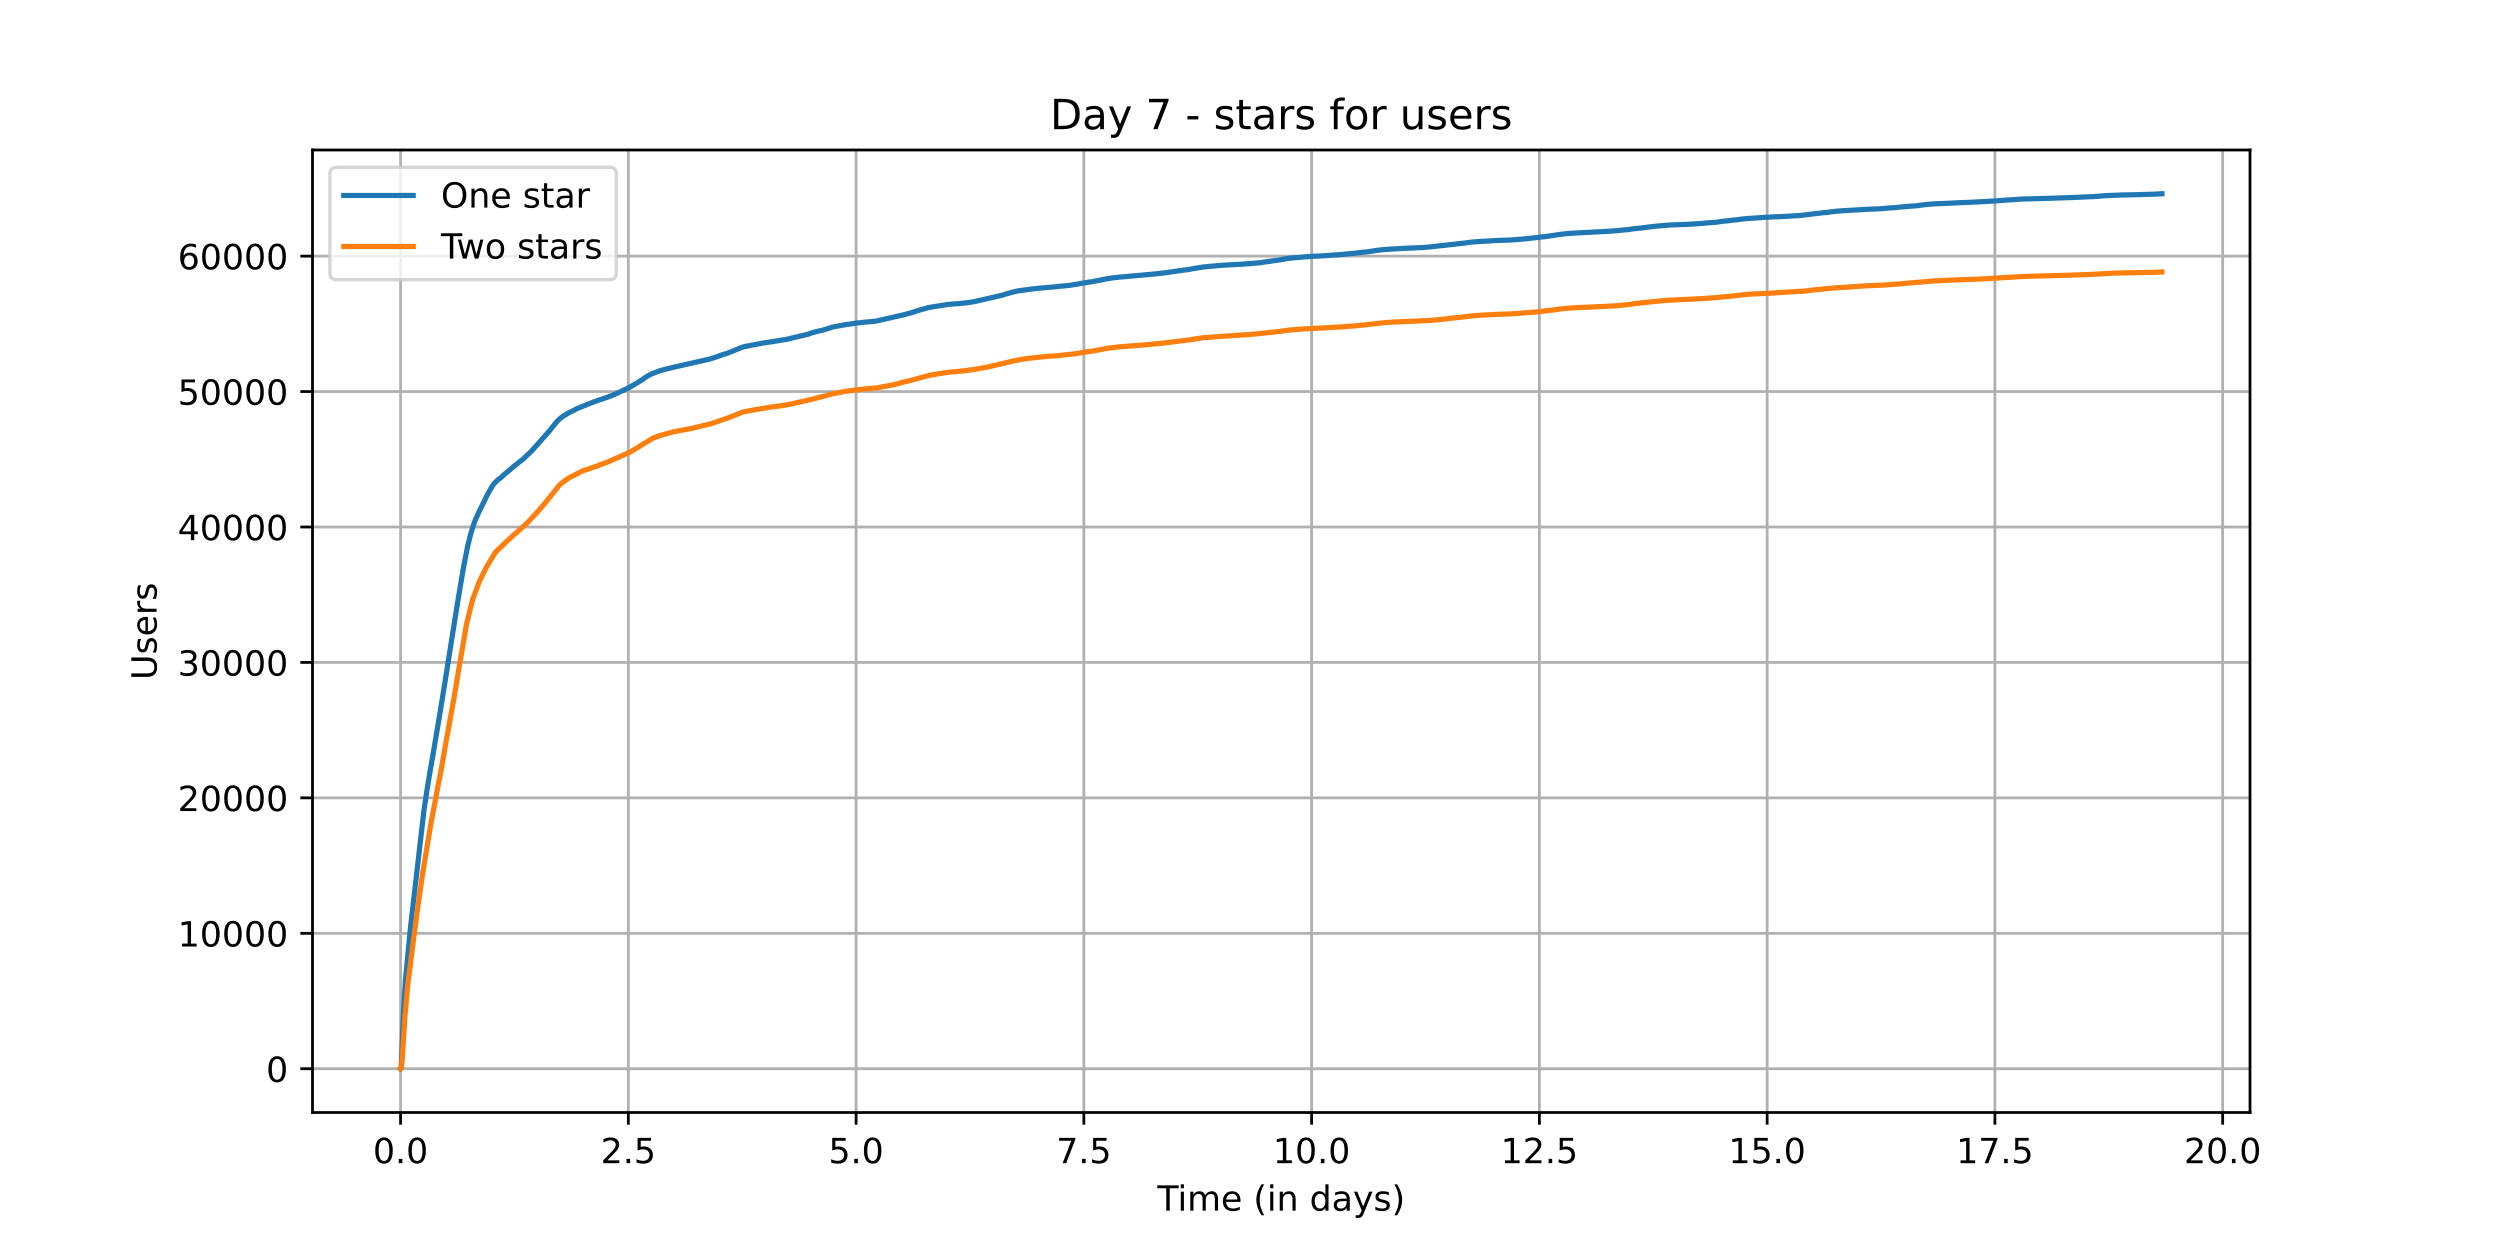 <?xml version="1.0" encoding="utf-8" standalone="no"?>
<!DOCTYPE svg PUBLIC "-//W3C//DTD SVG 1.1//EN"
  "http://www.w3.org/Graphics/SVG/1.1/DTD/svg11.dtd">
<!-- Created with matplotlib (https://matplotlib.org/) -->
<svg height="360pt" version="1.1" viewBox="0 0 720 360" width="720pt" xmlns="http://www.w3.org/2000/svg" xmlns:xlink="http://www.w3.org/1999/xlink">
 <defs>
  <style type="text/css">*{stroke-linecap:butt;stroke-linejoin:round;}</style>
 </defs>
 <g id="figure_1">
  <g id="patch_1">
   <path d="M 0 360 
L 720 360 
L 720 0 
L 0 0 
z
" style="fill:#ffffff;"/>
  </g>
  <g id="axes_1">
   <g id="patch_2">
    <path d="M 90 320.4 
L 648 320.4 
L 648 43.2 
L 90 43.2 
z
" style="fill:#ffffff;"/>
   </g>
   <g id="matplotlib.axis_1">
    <g id="xtick_1">
     <g id="line2d_1">
      <path clip-path="url(#pfaff218afc)" d="M 115.364 320.4 
L 115.364 43.2 
" style="fill:none;stroke:#b0b0b0;stroke-linecap:square;stroke-width:0.8;"/>
     </g>
     <g id="line2d_2">
      <defs>
       <path d="M 0 0 
L 0 3.5 
" id="m005f8972be" style="stroke:#000000;stroke-width:0.8;"/>
      </defs>
      <g>
       <use style="stroke:#000000;stroke-width:0.8;" x="115.364" xlink:href="#m005f8972be" y="320.4"/>
      </g>
     </g>
     <g id="text_1">
      <!-- 0.0 -->
      <g transform="translate(107.412 334.998)scale(0.1 -0.1)">
       <defs>
        <path d="M 31.781 66.406 
Q 24.172 66.406 20.328 58.906 
Q 16.5 51.422 16.5 36.375 
Q 16.5 21.391 20.328 13.891 
Q 24.172 6.391 31.781 6.391 
Q 39.453 6.391 43.281 13.891 
Q 47.125 21.391 47.125 36.375 
Q 47.125 51.422 43.281 58.906 
Q 39.453 66.406 31.781 66.406 
z
M 31.781 74.219 
Q 44.047 74.219 50.516 64.516 
Q 56.984 54.828 56.984 36.375 
Q 56.984 17.969 50.516 8.266 
Q 44.047 -1.422 31.781 -1.422 
Q 19.531 -1.422 13.062 8.266 
Q 6.594 17.969 6.594 36.375 
Q 6.594 54.828 13.062 64.516 
Q 19.531 74.219 31.781 74.219 
z
" id="DejaVuSans-48"/>
        <path d="M 10.688 12.406 
L 21 12.406 
L 21 0 
L 10.688 0 
z
" id="DejaVuSans-46"/>
       </defs>
       <use xlink:href="#DejaVuSans-48"/>
       <use x="63.623" xlink:href="#DejaVuSans-46"/>
       <use x="95.41" xlink:href="#DejaVuSans-48"/>
      </g>
     </g>
    </g>
    <g id="xtick_2">
     <g id="line2d_3">
      <path clip-path="url(#pfaff218afc)" d="M 180.959 320.4 
L 180.959 43.2 
" style="fill:none;stroke:#b0b0b0;stroke-linecap:square;stroke-width:0.8;"/>
     </g>
     <g id="line2d_4">
      <g>
       <use style="stroke:#000000;stroke-width:0.8;" x="180.959" xlink:href="#m005f8972be" y="320.4"/>
      </g>
     </g>
     <g id="text_2">
      <!-- 2.5 -->
      <g transform="translate(173.008 334.998)scale(0.1 -0.1)">
       <defs>
        <path d="M 19.188 8.297 
L 53.609 8.297 
L 53.609 0 
L 7.328 0 
L 7.328 8.297 
Q 12.938 14.109 22.625 23.891 
Q 32.328 33.688 34.812 36.531 
Q 39.547 41.844 41.422 45.531 
Q 43.312 49.219 43.312 52.781 
Q 43.312 58.594 39.234 62.25 
Q 35.156 65.922 28.609 65.922 
Q 23.969 65.922 18.812 64.312 
Q 13.672 62.703 7.812 59.422 
L 7.812 69.391 
Q 13.766 71.781 18.938 73 
Q 24.125 74.219 28.422 74.219 
Q 39.75 74.219 46.484 68.547 
Q 53.219 62.891 53.219 53.422 
Q 53.219 48.922 51.531 44.891 
Q 49.859 40.875 45.406 35.406 
Q 44.188 33.984 37.641 27.219 
Q 31.109 20.453 19.188 8.297 
z
" id="DejaVuSans-50"/>
        <path d="M 10.797 72.906 
L 49.516 72.906 
L 49.516 64.594 
L 19.828 64.594 
L 19.828 46.734 
Q 21.969 47.469 24.109 47.828 
Q 26.266 48.188 28.422 48.188 
Q 40.625 48.188 47.75 41.5 
Q 54.891 34.812 54.891 23.391 
Q 54.891 11.625 47.562 5.094 
Q 40.234 -1.422 26.906 -1.422 
Q 22.312 -1.422 17.547 -0.641 
Q 12.797 0.141 7.719 1.703 
L 7.719 11.625 
Q 12.109 9.234 16.797 8.062 
Q 21.484 6.891 26.703 6.891 
Q 35.156 6.891 40.078 11.328 
Q 45.016 15.766 45.016 23.391 
Q 45.016 31 40.078 35.438 
Q 35.156 39.891 26.703 39.891 
Q 22.75 39.891 18.812 39.016 
Q 14.891 38.141 10.797 36.281 
z
" id="DejaVuSans-53"/>
       </defs>
       <use xlink:href="#DejaVuSans-50"/>
       <use x="63.623" xlink:href="#DejaVuSans-46"/>
       <use x="95.41" xlink:href="#DejaVuSans-53"/>
      </g>
     </g>
    </g>
    <g id="xtick_3">
     <g id="line2d_5">
      <path clip-path="url(#pfaff218afc)" d="M 246.555 320.4 
L 246.555 43.2 
" style="fill:none;stroke:#b0b0b0;stroke-linecap:square;stroke-width:0.8;"/>
     </g>
     <g id="line2d_6">
      <g>
       <use style="stroke:#000000;stroke-width:0.8;" x="246.555" xlink:href="#m005f8972be" y="320.4"/>
      </g>
     </g>
     <g id="text_3">
      <!-- 5.0 -->
      <g transform="translate(238.604 334.998)scale(0.1 -0.1)">
       <use xlink:href="#DejaVuSans-53"/>
       <use x="63.623" xlink:href="#DejaVuSans-46"/>
       <use x="95.41" xlink:href="#DejaVuSans-48"/>
      </g>
     </g>
    </g>
    <g id="xtick_4">
     <g id="line2d_7">
      <path clip-path="url(#pfaff218afc)" d="M 312.151 320.4 
L 312.151 43.2 
" style="fill:none;stroke:#b0b0b0;stroke-linecap:square;stroke-width:0.8;"/>
     </g>
     <g id="line2d_8">
      <g>
       <use style="stroke:#000000;stroke-width:0.8;" x="312.151" xlink:href="#m005f8972be" y="320.4"/>
      </g>
     </g>
     <g id="text_4">
      <!-- 7.5 -->
      <g transform="translate(304.2 334.998)scale(0.1 -0.1)">
       <defs>
        <path d="M 8.203 72.906 
L 55.078 72.906 
L 55.078 68.703 
L 28.609 0 
L 18.312 0 
L 43.219 64.594 
L 8.203 64.594 
z
" id="DejaVuSans-55"/>
       </defs>
       <use xlink:href="#DejaVuSans-55"/>
       <use x="63.623" xlink:href="#DejaVuSans-46"/>
       <use x="95.41" xlink:href="#DejaVuSans-53"/>
      </g>
     </g>
    </g>
    <g id="xtick_5">
     <g id="line2d_9">
      <path clip-path="url(#pfaff218afc)" d="M 377.747 320.4 
L 377.747 43.2 
" style="fill:none;stroke:#b0b0b0;stroke-linecap:square;stroke-width:0.8;"/>
     </g>
     <g id="line2d_10">
      <g>
       <use style="stroke:#000000;stroke-width:0.8;" x="377.747" xlink:href="#m005f8972be" y="320.4"/>
      </g>
     </g>
     <g id="text_5">
      <!-- 10.0 -->
      <g transform="translate(366.614 334.998)scale(0.1 -0.1)">
       <defs>
        <path d="M 12.406 8.297 
L 28.516 8.297 
L 28.516 63.922 
L 10.984 60.406 
L 10.984 69.391 
L 28.422 72.906 
L 38.281 72.906 
L 38.281 8.297 
L 54.391 8.297 
L 54.391 0 
L 12.406 0 
z
" id="DejaVuSans-49"/>
       </defs>
       <use xlink:href="#DejaVuSans-49"/>
       <use x="63.623" xlink:href="#DejaVuSans-48"/>
       <use x="127.246" xlink:href="#DejaVuSans-46"/>
       <use x="159.033" xlink:href="#DejaVuSans-48"/>
      </g>
     </g>
    </g>
    <g id="xtick_6">
     <g id="line2d_11">
      <path clip-path="url(#pfaff218afc)" d="M 443.343 320.4 
L 443.343 43.2 
" style="fill:none;stroke:#b0b0b0;stroke-linecap:square;stroke-width:0.8;"/>
     </g>
     <g id="line2d_12">
      <g>
       <use style="stroke:#000000;stroke-width:0.8;" x="443.343" xlink:href="#m005f8972be" y="320.4"/>
      </g>
     </g>
     <g id="text_6">
      <!-- 12.5 -->
      <g transform="translate(432.21 334.998)scale(0.1 -0.1)">
       <use xlink:href="#DejaVuSans-49"/>
       <use x="63.623" xlink:href="#DejaVuSans-50"/>
       <use x="127.246" xlink:href="#DejaVuSans-46"/>
       <use x="159.033" xlink:href="#DejaVuSans-53"/>
      </g>
     </g>
    </g>
    <g id="xtick_7">
     <g id="line2d_13">
      <path clip-path="url(#pfaff218afc)" d="M 508.939 320.4 
L 508.939 43.2 
" style="fill:none;stroke:#b0b0b0;stroke-linecap:square;stroke-width:0.8;"/>
     </g>
     <g id="line2d_14">
      <g>
       <use style="stroke:#000000;stroke-width:0.8;" x="508.939" xlink:href="#m005f8972be" y="320.4"/>
      </g>
     </g>
     <g id="text_7">
      <!-- 15.0 -->
      <g transform="translate(497.806 334.998)scale(0.1 -0.1)">
       <use xlink:href="#DejaVuSans-49"/>
       <use x="63.623" xlink:href="#DejaVuSans-53"/>
       <use x="127.246" xlink:href="#DejaVuSans-46"/>
       <use x="159.033" xlink:href="#DejaVuSans-48"/>
      </g>
     </g>
    </g>
    <g id="xtick_8">
     <g id="line2d_15">
      <path clip-path="url(#pfaff218afc)" d="M 574.535 320.4 
L 574.535 43.2 
" style="fill:none;stroke:#b0b0b0;stroke-linecap:square;stroke-width:0.8;"/>
     </g>
     <g id="line2d_16">
      <g>
       <use style="stroke:#000000;stroke-width:0.8;" x="574.535" xlink:href="#m005f8972be" y="320.4"/>
      </g>
     </g>
     <g id="text_8">
      <!-- 17.5 -->
      <g transform="translate(563.402 334.998)scale(0.1 -0.1)">
       <use xlink:href="#DejaVuSans-49"/>
       <use x="63.623" xlink:href="#DejaVuSans-55"/>
       <use x="127.246" xlink:href="#DejaVuSans-46"/>
       <use x="159.033" xlink:href="#DejaVuSans-53"/>
      </g>
     </g>
    </g>
    <g id="xtick_9">
     <g id="line2d_17">
      <path clip-path="url(#pfaff218afc)" d="M 640.13 320.4 
L 640.13 43.2 
" style="fill:none;stroke:#b0b0b0;stroke-linecap:square;stroke-width:0.8;"/>
     </g>
     <g id="line2d_18">
      <g>
       <use style="stroke:#000000;stroke-width:0.8;" x="640.13" xlink:href="#m005f8972be" y="320.4"/>
      </g>
     </g>
     <g id="text_9">
      <!-- 20.0 -->
      <g transform="translate(628.998 334.998)scale(0.1 -0.1)">
       <use xlink:href="#DejaVuSans-50"/>
       <use x="63.623" xlink:href="#DejaVuSans-48"/>
       <use x="127.246" xlink:href="#DejaVuSans-46"/>
       <use x="159.033" xlink:href="#DejaVuSans-48"/>
      </g>
     </g>
    </g>
    <g id="text_10">
     <!-- Time (in days) -->
     <g transform="translate(333.327 348.677)scale(0.1 -0.1)">
      <defs>
       <path d="M -0.297 72.906 
L 61.375 72.906 
L 61.375 64.594 
L 35.5 64.594 
L 35.5 0 
L 25.594 0 
L 25.594 64.594 
L -0.297 64.594 
z
" id="DejaVuSans-84"/>
       <path d="M 9.422 54.688 
L 18.406 54.688 
L 18.406 0 
L 9.422 0 
z
M 9.422 75.984 
L 18.406 75.984 
L 18.406 64.594 
L 9.422 64.594 
z
" id="DejaVuSans-105"/>
       <path d="M 52 44.188 
Q 55.375 50.25 60.062 53.125 
Q 64.75 56 71.094 56 
Q 79.641 56 84.281 50.016 
Q 88.922 44.047 88.922 33.016 
L 88.922 0 
L 79.891 0 
L 79.891 32.719 
Q 79.891 40.578 77.094 44.375 
Q 74.312 48.188 68.609 48.188 
Q 61.625 48.188 57.562 43.547 
Q 53.516 38.922 53.516 30.906 
L 53.516 0 
L 44.484 0 
L 44.484 32.719 
Q 44.484 40.625 41.703 44.406 
Q 38.922 48.188 33.109 48.188 
Q 26.219 48.188 22.156 43.531 
Q 18.109 38.875 18.109 30.906 
L 18.109 0 
L 9.078 0 
L 9.078 54.688 
L 18.109 54.688 
L 18.109 46.188 
Q 21.188 51.219 25.484 53.609 
Q 29.781 56 35.688 56 
Q 41.656 56 45.828 52.969 
Q 50 49.953 52 44.188 
z
" id="DejaVuSans-109"/>
       <path d="M 56.203 29.594 
L 56.203 25.203 
L 14.891 25.203 
Q 15.484 15.922 20.484 11.062 
Q 25.484 6.203 34.422 6.203 
Q 39.594 6.203 44.453 7.469 
Q 49.312 8.734 54.109 11.281 
L 54.109 2.781 
Q 49.266 0.734 44.188 -0.344 
Q 39.109 -1.422 33.891 -1.422 
Q 20.797 -1.422 13.156 6.188 
Q 5.516 13.812 5.516 26.812 
Q 5.516 40.234 12.766 48.109 
Q 20.016 56 32.328 56 
Q 43.359 56 49.781 48.891 
Q 56.203 41.797 56.203 29.594 
z
M 47.219 32.234 
Q 47.125 39.594 43.094 43.984 
Q 39.062 48.391 32.422 48.391 
Q 24.906 48.391 20.391 44.141 
Q 15.875 39.891 15.188 32.172 
z
" id="DejaVuSans-101"/>
       <path id="DejaVuSans-32"/>
       <path d="M 31 75.875 
Q 24.469 64.656 21.281 53.656 
Q 18.109 42.672 18.109 31.391 
Q 18.109 20.125 21.312 9.062 
Q 24.516 -2 31 -13.188 
L 23.188 -13.188 
Q 15.875 -1.703 12.234 9.375 
Q 8.594 20.453 8.594 31.391 
Q 8.594 42.281 12.203 53.312 
Q 15.828 64.359 23.188 75.875 
z
" id="DejaVuSans-40"/>
       <path d="M 54.891 33.016 
L 54.891 0 
L 45.906 0 
L 45.906 32.719 
Q 45.906 40.484 42.875 44.328 
Q 39.844 48.188 33.797 48.188 
Q 26.516 48.188 22.312 43.547 
Q 18.109 38.922 18.109 30.906 
L 18.109 0 
L 9.078 0 
L 9.078 54.688 
L 18.109 54.688 
L 18.109 46.188 
Q 21.344 51.125 25.703 53.562 
Q 30.078 56 35.797 56 
Q 45.219 56 50.047 50.172 
Q 54.891 44.344 54.891 33.016 
z
" id="DejaVuSans-110"/>
       <path d="M 45.406 46.391 
L 45.406 75.984 
L 54.391 75.984 
L 54.391 0 
L 45.406 0 
L 45.406 8.203 
Q 42.578 3.328 38.25 0.953 
Q 33.938 -1.422 27.875 -1.422 
Q 17.969 -1.422 11.734 6.484 
Q 5.516 14.406 5.516 27.297 
Q 5.516 40.188 11.734 48.094 
Q 17.969 56 27.875 56 
Q 33.938 56 38.25 53.625 
Q 42.578 51.266 45.406 46.391 
z
M 14.797 27.297 
Q 14.797 17.391 18.875 11.75 
Q 22.953 6.109 30.078 6.109 
Q 37.203 6.109 41.297 11.75 
Q 45.406 17.391 45.406 27.297 
Q 45.406 37.203 41.297 42.844 
Q 37.203 48.484 30.078 48.484 
Q 22.953 48.484 18.875 42.844 
Q 14.797 37.203 14.797 27.297 
z
" id="DejaVuSans-100"/>
       <path d="M 34.281 27.484 
Q 23.391 27.484 19.188 25 
Q 14.984 22.516 14.984 16.5 
Q 14.984 11.719 18.141 8.906 
Q 21.297 6.109 26.703 6.109 
Q 34.188 6.109 38.703 11.406 
Q 43.219 16.703 43.219 25.484 
L 43.219 27.484 
z
M 52.203 31.203 
L 52.203 0 
L 43.219 0 
L 43.219 8.297 
Q 40.141 3.328 35.547 0.953 
Q 30.953 -1.422 24.312 -1.422 
Q 15.922 -1.422 10.953 3.297 
Q 6 8.016 6 15.922 
Q 6 25.141 12.172 29.828 
Q 18.359 34.516 30.609 34.516 
L 43.219 34.516 
L 43.219 35.406 
Q 43.219 41.609 39.141 45 
Q 35.062 48.391 27.688 48.391 
Q 23 48.391 18.547 47.266 
Q 14.109 46.141 10.016 43.891 
L 10.016 52.203 
Q 14.938 54.109 19.578 55.047 
Q 24.219 56 28.609 56 
Q 40.484 56 46.344 49.844 
Q 52.203 43.703 52.203 31.203 
z
" id="DejaVuSans-97"/>
       <path d="M 32.172 -5.078 
Q 28.375 -14.844 24.75 -17.812 
Q 21.141 -20.797 15.094 -20.797 
L 7.906 -20.797 
L 7.906 -13.281 
L 13.188 -13.281 
Q 16.891 -13.281 18.938 -11.516 
Q 21 -9.766 23.484 -3.219 
L 25.094 0.875 
L 2.984 54.688 
L 12.5 54.688 
L 29.594 11.922 
L 46.688 54.688 
L 56.203 54.688 
z
" id="DejaVuSans-121"/>
       <path d="M 44.281 53.078 
L 44.281 44.578 
Q 40.484 46.531 36.375 47.5 
Q 32.281 48.484 27.875 48.484 
Q 21.188 48.484 17.844 46.438 
Q 14.5 44.391 14.5 40.281 
Q 14.5 37.156 16.891 35.375 
Q 19.281 33.594 26.516 31.984 
L 29.594 31.297 
Q 39.156 29.25 43.188 25.516 
Q 47.219 21.781 47.219 15.094 
Q 47.219 7.469 41.188 3.016 
Q 35.156 -1.422 24.609 -1.422 
Q 20.219 -1.422 15.453 -0.562 
Q 10.688 0.297 5.422 2 
L 5.422 11.281 
Q 10.406 8.688 15.234 7.391 
Q 20.062 6.109 24.812 6.109 
Q 31.156 6.109 34.562 8.281 
Q 37.984 10.453 37.984 14.406 
Q 37.984 18.062 35.516 20.016 
Q 33.062 21.969 24.703 23.781 
L 21.578 24.516 
Q 13.234 26.266 9.516 29.906 
Q 5.812 33.547 5.812 39.891 
Q 5.812 47.609 11.281 51.797 
Q 16.75 56 26.812 56 
Q 31.781 56 36.172 55.266 
Q 40.578 54.547 44.281 53.078 
z
" id="DejaVuSans-115"/>
       <path d="M 8.016 75.875 
L 15.828 75.875 
Q 23.141 64.359 26.781 53.312 
Q 30.422 42.281 30.422 31.391 
Q 30.422 20.453 26.781 9.375 
Q 23.141 -1.703 15.828 -13.188 
L 8.016 -13.188 
Q 14.5 -2 17.703 9.062 
Q 20.906 20.125 20.906 31.391 
Q 20.906 42.672 17.703 53.656 
Q 14.5 64.656 8.016 75.875 
z
" id="DejaVuSans-41"/>
      </defs>
      <use xlink:href="#DejaVuSans-84"/>
      <use x="57.959" xlink:href="#DejaVuSans-105"/>
      <use x="85.742" xlink:href="#DejaVuSans-109"/>
      <use x="183.154" xlink:href="#DejaVuSans-101"/>
      <use x="244.678" xlink:href="#DejaVuSans-32"/>
      <use x="276.465" xlink:href="#DejaVuSans-40"/>
      <use x="315.479" xlink:href="#DejaVuSans-105"/>
      <use x="343.262" xlink:href="#DejaVuSans-110"/>
      <use x="406.641" xlink:href="#DejaVuSans-32"/>
      <use x="438.428" xlink:href="#DejaVuSans-100"/>
      <use x="501.904" xlink:href="#DejaVuSans-97"/>
      <use x="563.184" xlink:href="#DejaVuSans-121"/>
      <use x="622.363" xlink:href="#DejaVuSans-115"/>
      <use x="674.463" xlink:href="#DejaVuSans-41"/>
     </g>
    </g>
   </g>
   <g id="matplotlib.axis_2">
    <g id="ytick_1">
     <g id="line2d_19">
      <path clip-path="url(#pfaff218afc)" d="M 90 307.8 
L 648 307.8 
" style="fill:none;stroke:#b0b0b0;stroke-linecap:square;stroke-width:0.8;"/>
     </g>
     <g id="line2d_20">
      <defs>
       <path d="M 0 0 
L -3.5 0 
" id="m9d3f3aeda0" style="stroke:#000000;stroke-width:0.8;"/>
      </defs>
      <g>
       <use style="stroke:#000000;stroke-width:0.8;" x="90" xlink:href="#m9d3f3aeda0" y="307.8"/>
      </g>
     </g>
     <g id="text_11">
      <!-- 0 -->
      <g transform="translate(76.638 311.599)scale(0.1 -0.1)">
       <use xlink:href="#DejaVuSans-48"/>
      </g>
     </g>
    </g>
    <g id="ytick_2">
     <g id="line2d_21">
      <path clip-path="url(#pfaff218afc)" d="M 90 268.794 
L 648 268.794 
" style="fill:none;stroke:#b0b0b0;stroke-linecap:square;stroke-width:0.8;"/>
     </g>
     <g id="line2d_22">
      <g>
       <use style="stroke:#000000;stroke-width:0.8;" x="90" xlink:href="#m9d3f3aeda0" y="268.794"/>
      </g>
     </g>
     <g id="text_12">
      <!-- 10000 -->
      <g transform="translate(51.188 272.593)scale(0.1 -0.1)">
       <use xlink:href="#DejaVuSans-49"/>
       <use x="63.623" xlink:href="#DejaVuSans-48"/>
       <use x="127.246" xlink:href="#DejaVuSans-48"/>
       <use x="190.869" xlink:href="#DejaVuSans-48"/>
       <use x="254.492" xlink:href="#DejaVuSans-48"/>
      </g>
     </g>
    </g>
    <g id="ytick_3">
     <g id="line2d_23">
      <path clip-path="url(#pfaff218afc)" d="M 90 229.787 
L 648 229.787 
" style="fill:none;stroke:#b0b0b0;stroke-linecap:square;stroke-width:0.8;"/>
     </g>
     <g id="line2d_24">
      <g>
       <use style="stroke:#000000;stroke-width:0.8;" x="90" xlink:href="#m9d3f3aeda0" y="229.787"/>
      </g>
     </g>
     <g id="text_13">
      <!-- 20000 -->
      <g transform="translate(51.188 233.587)scale(0.1 -0.1)">
       <use xlink:href="#DejaVuSans-50"/>
       <use x="63.623" xlink:href="#DejaVuSans-48"/>
       <use x="127.246" xlink:href="#DejaVuSans-48"/>
       <use x="190.869" xlink:href="#DejaVuSans-48"/>
       <use x="254.492" xlink:href="#DejaVuSans-48"/>
      </g>
     </g>
    </g>
    <g id="ytick_4">
     <g id="line2d_25">
      <path clip-path="url(#pfaff218afc)" d="M 90 190.781 
L 648 190.781 
" style="fill:none;stroke:#b0b0b0;stroke-linecap:square;stroke-width:0.8;"/>
     </g>
     <g id="line2d_26">
      <g>
       <use style="stroke:#000000;stroke-width:0.8;" x="90" xlink:href="#m9d3f3aeda0" y="190.781"/>
      </g>
     </g>
     <g id="text_14">
      <!-- 30000 -->
      <g transform="translate(51.188 194.58)scale(0.1 -0.1)">
       <defs>
        <path d="M 40.578 39.312 
Q 47.656 37.797 51.625 33 
Q 55.609 28.219 55.609 21.188 
Q 55.609 10.406 48.188 4.484 
Q 40.766 -1.422 27.094 -1.422 
Q 22.516 -1.422 17.656 -0.516 
Q 12.797 0.391 7.625 2.203 
L 7.625 11.719 
Q 11.719 9.328 16.594 8.109 
Q 21.484 6.891 26.812 6.891 
Q 36.078 6.891 40.938 10.547 
Q 45.797 14.203 45.797 21.188 
Q 45.797 27.641 41.281 31.266 
Q 36.766 34.906 28.719 34.906 
L 20.219 34.906 
L 20.219 43.016 
L 29.109 43.016 
Q 36.375 43.016 40.234 45.922 
Q 44.094 48.828 44.094 54.297 
Q 44.094 59.906 40.109 62.906 
Q 36.141 65.922 28.719 65.922 
Q 24.656 65.922 20.016 65.031 
Q 15.375 64.156 9.812 62.312 
L 9.812 71.094 
Q 15.438 72.656 20.344 73.438 
Q 25.25 74.219 29.594 74.219 
Q 40.828 74.219 47.359 69.109 
Q 53.906 64.016 53.906 55.328 
Q 53.906 49.266 50.438 45.094 
Q 46.969 40.922 40.578 39.312 
z
" id="DejaVuSans-51"/>
       </defs>
       <use xlink:href="#DejaVuSans-51"/>
       <use x="63.623" xlink:href="#DejaVuSans-48"/>
       <use x="127.246" xlink:href="#DejaVuSans-48"/>
       <use x="190.869" xlink:href="#DejaVuSans-48"/>
       <use x="254.492" xlink:href="#DejaVuSans-48"/>
      </g>
     </g>
    </g>
    <g id="ytick_5">
     <g id="line2d_27">
      <path clip-path="url(#pfaff218afc)" d="M 90 151.775 
L 648 151.775 
" style="fill:none;stroke:#b0b0b0;stroke-linecap:square;stroke-width:0.8;"/>
     </g>
     <g id="line2d_28">
      <g>
       <use style="stroke:#000000;stroke-width:0.8;" x="90" xlink:href="#m9d3f3aeda0" y="151.775"/>
      </g>
     </g>
     <g id="text_15">
      <!-- 40000 -->
      <g transform="translate(51.188 155.574)scale(0.1 -0.1)">
       <defs>
        <path d="M 37.797 64.312 
L 12.891 25.391 
L 37.797 25.391 
z
M 35.203 72.906 
L 47.609 72.906 
L 47.609 25.391 
L 58.016 25.391 
L 58.016 17.188 
L 47.609 17.188 
L 47.609 0 
L 37.797 0 
L 37.797 17.188 
L 4.891 17.188 
L 4.891 26.703 
z
" id="DejaVuSans-52"/>
       </defs>
       <use xlink:href="#DejaVuSans-52"/>
       <use x="63.623" xlink:href="#DejaVuSans-48"/>
       <use x="127.246" xlink:href="#DejaVuSans-48"/>
       <use x="190.869" xlink:href="#DejaVuSans-48"/>
       <use x="254.492" xlink:href="#DejaVuSans-48"/>
      </g>
     </g>
    </g>
    <g id="ytick_6">
     <g id="line2d_29">
      <path clip-path="url(#pfaff218afc)" d="M 90 112.769 
L 648 112.769 
" style="fill:none;stroke:#b0b0b0;stroke-linecap:square;stroke-width:0.8;"/>
     </g>
     <g id="line2d_30">
      <g>
       <use style="stroke:#000000;stroke-width:0.8;" x="90" xlink:href="#m9d3f3aeda0" y="112.769"/>
      </g>
     </g>
     <g id="text_16">
      <!-- 50000 -->
      <g transform="translate(51.188 116.568)scale(0.1 -0.1)">
       <use xlink:href="#DejaVuSans-53"/>
       <use x="63.623" xlink:href="#DejaVuSans-48"/>
       <use x="127.246" xlink:href="#DejaVuSans-48"/>
       <use x="190.869" xlink:href="#DejaVuSans-48"/>
       <use x="254.492" xlink:href="#DejaVuSans-48"/>
      </g>
     </g>
    </g>
    <g id="ytick_7">
     <g id="line2d_31">
      <path clip-path="url(#pfaff218afc)" d="M 90 73.762 
L 648 73.762 
" style="fill:none;stroke:#b0b0b0;stroke-linecap:square;stroke-width:0.8;"/>
     </g>
     <g id="line2d_32">
      <g>
       <use style="stroke:#000000;stroke-width:0.8;" x="90" xlink:href="#m9d3f3aeda0" y="73.762"/>
      </g>
     </g>
     <g id="text_17">
      <!-- 60000 -->
      <g transform="translate(51.188 77.562)scale(0.1 -0.1)">
       <defs>
        <path d="M 33.016 40.375 
Q 26.375 40.375 22.484 35.828 
Q 18.609 31.297 18.609 23.391 
Q 18.609 15.531 22.484 10.953 
Q 26.375 6.391 33.016 6.391 
Q 39.656 6.391 43.531 10.953 
Q 47.406 15.531 47.406 23.391 
Q 47.406 31.297 43.531 35.828 
Q 39.656 40.375 33.016 40.375 
z
M 52.594 71.297 
L 52.594 62.312 
Q 48.875 64.062 45.094 64.984 
Q 41.312 65.922 37.594 65.922 
Q 27.828 65.922 22.672 59.328 
Q 17.531 52.734 16.797 39.406 
Q 19.672 43.656 24.016 45.922 
Q 28.375 48.188 33.594 48.188 
Q 44.578 48.188 50.953 41.516 
Q 57.328 34.859 57.328 23.391 
Q 57.328 12.156 50.688 5.359 
Q 44.047 -1.422 33.016 -1.422 
Q 20.359 -1.422 13.672 8.266 
Q 6.984 17.969 6.984 36.375 
Q 6.984 53.656 15.188 63.938 
Q 23.391 74.219 37.203 74.219 
Q 40.922 74.219 44.703 73.484 
Q 48.484 72.75 52.594 71.297 
z
" id="DejaVuSans-54"/>
       </defs>
       <use xlink:href="#DejaVuSans-54"/>
       <use x="63.623" xlink:href="#DejaVuSans-48"/>
       <use x="127.246" xlink:href="#DejaVuSans-48"/>
       <use x="190.869" xlink:href="#DejaVuSans-48"/>
       <use x="254.492" xlink:href="#DejaVuSans-48"/>
      </g>
     </g>
    </g>
    <g id="text_18">
     <!-- Users -->
     <g transform="translate(45.108 195.801)rotate(-90)scale(0.1 -0.1)">
      <defs>
       <path d="M 8.688 72.906 
L 18.609 72.906 
L 18.609 28.609 
Q 18.609 16.891 22.844 11.734 
Q 27.094 6.594 36.625 6.594 
Q 46.094 6.594 50.344 11.734 
Q 54.594 16.891 54.594 28.609 
L 54.594 72.906 
L 64.5 72.906 
L 64.5 27.391 
Q 64.5 13.141 57.438 5.859 
Q 50.391 -1.422 36.625 -1.422 
Q 22.797 -1.422 15.734 5.859 
Q 8.688 13.141 8.688 27.391 
z
" id="DejaVuSans-85"/>
       <path d="M 41.109 46.297 
Q 39.594 47.172 37.812 47.578 
Q 36.031 48 33.891 48 
Q 26.266 48 22.188 43.047 
Q 18.109 38.094 18.109 28.812 
L 18.109 0 
L 9.078 0 
L 9.078 54.688 
L 18.109 54.688 
L 18.109 46.188 
Q 20.953 51.172 25.484 53.578 
Q 30.031 56 36.531 56 
Q 37.453 56 38.578 55.875 
Q 39.703 55.766 41.062 55.516 
z
" id="DejaVuSans-114"/>
      </defs>
      <use xlink:href="#DejaVuSans-85"/>
      <use x="73.193" xlink:href="#DejaVuSans-115"/>
      <use x="125.293" xlink:href="#DejaVuSans-101"/>
      <use x="186.816" xlink:href="#DejaVuSans-114"/>
      <use x="227.93" xlink:href="#DejaVuSans-115"/>
     </g>
    </g>
   </g>
   <g id="line2d_33">
    <path clip-path="url(#pfaff218afc)" d="M 115.364 307.8 
L 115.466 307.738 
L 115.538 307.203 
L 115.737 303.306 
L 116.17 292.233 
L 116.748 282.384 
L 118.247 266.937 
L 122.057 233.684 
L 123.122 226.53 
L 124.477 218.546 
L 124.603 217.98 
L 125.235 214.111 
L 126.319 207.718 
L 128.162 196.402 
L 128.721 192.895 
L 129.299 189.174 
L 130.274 183.023 
L 131.828 173.295 
L 133.418 163.801 
L 134.664 157.372 
L 135.621 153.573 
L 135.802 153.004 
L 136.615 150.46 
L 137.066 149.364 
L 137.969 147.387 
L 140.552 142.105 
L 140.732 141.809 
L 141.798 139.964 
L 141.924 139.796 
L 142.357 139.184 
L 142.863 138.735 
L 143.17 138.419 
L 143.368 138.232 
L 143.676 137.986 
L 144.055 137.721 
L 144.29 137.526 
L 145.504 136.379 
L 145.739 136.223 
L 146.066 135.97 
L 146.193 135.864 
L 146.897 135.275 
L 147.078 135.1 
L 147.909 134.37 
L 148.053 134.269 
L 150.004 132.716 
L 150.455 132.404 
L 152.044 130.883 
L 152.351 130.622 
L 153.002 129.967 
L 153.327 129.627 
L 157.843 124.552 
L 158.132 124.217 
L 158.367 123.936 
L 159.306 122.754 
L 159.992 121.923 
L 160.462 121.373 
L 160.751 121.015 
L 161.112 120.722 
L 161.708 120.207 
L 162.196 119.844 
L 164.201 118.663 
L 164.472 118.553 
L 164.942 118.339 
L 165.14 118.253 
L 165.827 117.847 
L 166.116 117.695 
L 170.468 115.952 
L 171.208 115.679 
L 171.696 115.491 
L 171.984 115.386 
L 172.255 115.292 
L 173.465 114.922 
L 173.754 114.809 
L 174.603 114.52 
L 175.054 114.356 
L 175.758 114.095 
L 176.336 113.853 
L 176.661 113.744 
L 177.077 113.521 
L 177.275 113.424 
L 177.547 113.334 
L 181.196 111.626 
L 183.58 110.198 
L 183.906 110.023 
L 184.574 109.578 
L 184.971 109.379 
L 185.622 108.841 
L 185.947 108.673 
L 186.2 108.482 
L 187.554 107.729 
L 189.993 106.785 
L 191.926 106.262 
L 192.25 106.18 
L 192.865 106.028 
L 193.316 105.919 
L 204.51 103.38 
L 204.817 103.263 
L 205.829 102.947 
L 206.208 102.849 
L 206.478 102.756 
L 207.057 102.53 
L 207.31 102.416 
L 207.707 102.311 
L 208.05 102.155 
L 208.918 101.898 
L 209.333 101.792 
L 213.309 100.181 
L 214.086 99.908 
L 214.448 99.807 
L 219.109 98.921 
L 219.669 98.812 
L 221.547 98.52 
L 222.378 98.41 
L 222.866 98.313 
L 223.606 98.204 
L 224.003 98.149 
L 224.545 98.044 
L 225.033 97.95 
L 225.791 97.845 
L 226.225 97.775 
L 226.838 97.673 
L 227.199 97.568 
L 227.56 97.466 
L 227.867 97.396 
L 233 96.187 
L 233.253 96.074 
L 233.596 95.918 
L 235.672 95.352 
L 236.178 95.251 
L 236.702 95.146 
L 237.479 94.927 
L 237.822 94.818 
L 239.087 94.436 
L 239.629 94.217 
L 243.621 93.476 
L 244.47 93.367 
L 244.867 93.316 
L 246.636 93.043 
L 247.792 92.934 
L 249.02 92.778 
L 250.5 92.669 
L 251.53 92.56 
L 252.416 92.45 
L 260.416 90.625 
L 261.247 90.387 
L 263.179 89.864 
L 263.738 89.63 
L 265.219 89.201 
L 265.58 89.096 
L 265.977 88.99 
L 266.899 88.71 
L 267.332 88.6 
L 267.621 88.538 
L 269.914 88.16 
L 270.763 88.05 
L 271.232 87.965 
L 273.076 87.68 
L 274.249 87.571 
L 274.574 87.547 
L 276.181 87.438 
L 277.301 87.309 
L 278.474 87.2 
L 280.353 86.911 
L 280.913 86.802 
L 288.876 84.961 
L 289.093 84.883 
L 289.346 84.782 
L 289.563 84.7 
L 291.206 84.243 
L 291.441 84.177 
L 291.892 84.076 
L 292.235 83.982 
L 292.723 83.873 
L 293.247 83.764 
L 294.077 83.658 
L 294.529 83.584 
L 295.63 83.455 
L 296.316 83.346 
L 297.634 83.175 
L 298.7 83.069 
L 299.061 83.03 
L 300 82.937 
L 301.264 82.831 
L 301.625 82.792 
L 303.088 82.683 
L 304.009 82.597 
L 304.785 82.488 
L 305.652 82.414 
L 306.844 82.305 
L 307.783 82.211 
L 308.562 82.102 
L 310.476 81.798 
L 310.963 81.688 
L 313.546 81.248 
L 314.503 81.138 
L 315.063 81.018 
L 319.597 80.144 
L 320.356 80.035 
L 321.277 79.945 
L 322.108 79.836 
L 322.957 79.762 
L 324.383 79.652 
L 325.467 79.528 
L 326.876 79.418 
L 327.255 79.371 
L 328.593 79.262 
L 329.552 79.169 
L 330.889 79.059 
L 331.864 78.962 
L 333.056 78.857 
L 333.435 78.81 
L 334.518 78.685 
L 335.494 78.576 
L 337.065 78.346 
L 337.859 78.24 
L 338.274 78.182 
L 338.943 78.073 
L 339.34 78.018 
L 340.189 77.913 
L 340.676 77.823 
L 341.489 77.718 
L 341.796 77.702 
L 342.392 77.597 
L 342.844 77.523 
L 343.314 77.417 
L 343.603 77.355 
L 344.361 77.246 
L 346.529 76.895 
L 347.721 76.785 
L 348.715 76.68 
L 350.105 76.571 
L 351.044 76.481 
L 352.453 76.372 
L 353.121 76.337 
L 355.035 76.228 
L 355.36 76.204 
L 357.653 76.095 
L 357.888 76.068 
L 359.35 75.958 
L 360.073 75.916 
L 361.248 75.806 
L 362.096 75.736 
L 363.252 75.627 
L 363.757 75.525 
L 364.48 75.416 
L 365.943 75.21 
L 366.738 75.1 
L 368.238 74.89 
L 368.943 74.78 
L 369.231 74.718 
L 369.864 74.609 
L 370.153 74.55 
L 371.67 74.332 
L 372.862 74.223 
L 373.621 74.172 
L 374.976 74.063 
L 375.933 73.969 
L 377.359 73.86 
L 378.063 73.821 
L 380.267 73.716 
L 380.574 73.696 
L 382.309 73.587 
L 383.194 73.509 
L 385 73.4 
L 385.758 73.345 
L 386.932 73.236 
L 387.889 73.138 
L 389.009 73.029 
L 389.803 72.967 
L 390.724 72.861 
L 391.085 72.826 
L 391.952 72.717 
L 392.981 72.608 
L 394.011 72.502 
L 394.445 72.428 
L 395.149 72.323 
L 395.547 72.272 
L 396.107 72.167 
L 396.522 72.105 
L 397.534 71.995 
L 398.6 71.878 
L 400.171 71.769 
L 400.966 71.711 
L 403.187 71.601 
L 403.999 71.535 
L 406.617 71.426 
L 407.268 71.399 
L 409.832 71.289 
L 410.644 71.223 
L 411.854 71.114 
L 412.992 70.977 
L 414.003 70.872 
L 414.418 70.814 
L 415.43 70.704 
L 416.567 70.595 
L 417.723 70.455 
L 418.788 70.345 
L 419.041 70.31 
L 419.873 70.205 
L 420.252 70.158 
L 421.481 70.049 
L 423.016 69.827 
L 423.902 69.717 
L 424.715 69.651 
L 426.232 69.542 
L 426.412 69.522 
L 428.706 69.413 
L 429.501 69.351 
L 431.65 69.242 
L 432.246 69.226 
L 435.207 69.117 
L 436.074 69.039 
L 437.573 68.93 
L 438.313 68.879 
L 439.324 68.77 
L 440.281 68.672 
L 441.184 68.563 
L 442.177 68.461 
L 443.063 68.356 
L 443.478 68.298 
L 444.435 68.2 
L 445.41 68.091 
L 445.825 68.028 
L 447.288 67.822 
L 447.884 67.713 
L 449.473 67.482 
L 450.43 67.373 
L 451.531 67.248 
L 453.229 67.139 
L 453.987 67.085 
L 456.245 66.975 
L 456.894 66.944 
L 458.971 66.835 
L 459.639 66.8 
L 461.68 66.691 
L 462.33 66.659 
L 464.118 66.55 
L 464.479 66.507 
L 466.122 66.398 
L 467.241 66.265 
L 468.632 66.156 
L 470.257 65.918 
L 471.232 65.809 
L 472.117 65.727 
L 473.038 65.618 
L 474.447 65.427 
L 475.35 65.321 
L 475.729 65.279 
L 476.577 65.173 
L 476.957 65.13 
L 478.384 65.021 
L 478.726 64.986 
L 479.918 64.877 
L 480.713 64.814 
L 483.457 64.705 
L 484.108 64.678 
L 486.762 64.569 
L 487.466 64.526 
L 489.038 64.416 
L 489.779 64.37 
L 490.953 64.26 
L 491.332 64.214 
L 493.191 64.104 
L 493.408 64.089 
L 494.455 63.98 
L 496.153 63.722 
L 497.453 63.613 
L 498.826 63.426 
L 499.982 63.317 
L 500.434 63.242 
L 501.391 63.133 
L 502.619 62.977 
L 504.227 62.872 
L 504.534 62.856 
L 505.365 62.786 
L 507.243 62.677 
L 508.074 62.607 
L 510.223 62.497 
L 510.529 62.482 
L 513.04 62.373 
L 513.653 62.349 
L 515.495 62.24 
L 516.29 62.178 
L 518.402 62.068 
L 519.558 61.928 
L 520.461 61.819 
L 520.822 61.78 
L 521.689 61.67 
L 522.863 61.526 
L 523.856 61.417 
L 525.12 61.253 
L 526.511 61.148 
L 527.071 61.027 
L 528.245 60.922 
L 528.679 60.851 
L 530.034 60.742 
L 530.792 60.687 
L 532.707 60.578 
L 533.429 60.535 
L 535.343 60.426 
L 536.137 60.368 
L 538.43 60.258 
L 539.099 60.227 
L 541.645 60.118 
L 542.548 60.036 
L 543.7 59.927 
L 544.459 59.876 
L 546.138 59.767 
L 547.311 59.623 
L 548.846 59.517 
L 549.099 59.482 
L 550.038 59.392 
L 551.646 59.283 
L 552.549 59.197 
L 553.199 59.088 
L 554.355 58.948 
L 555.331 58.839 
L 556.071 58.788 
L 557.679 58.683 
L 557.986 58.663 
L 560.786 58.554 
L 561.4 58.534 
L 563.169 58.425 
L 563.783 58.402 
L 566.383 58.293 
L 566.925 58.289 
L 568.965 58.179 
L 569.615 58.152 
L 571.565 58.043 
L 572.27 58.004 
L 574.093 57.895 
L 574.762 57.863 
L 576.026 57.758 
L 576.351 57.735 
L 577.904 57.625 
L 578.247 57.594 
L 580.126 57.489 
L 580.487 57.446 
L 582.203 57.337 
L 582.853 57.306 
L 587.386 57.196 
L 588.054 57.165 
L 591.756 57.068 
L 591.919 57.044 
L 595.621 56.935 
L 596.289 56.904 
L 599.052 56.795 
L 599.719 56.76 
L 602.067 56.65 
L 602.681 56.631 
L 604.433 56.522 
L 604.668 56.494 
L 605.643 56.397 
L 607.63 56.288 
L 608.227 56.272 
L 610.899 56.163 
L 611.459 56.151 
L 616.533 56.046 
L 616.84 56.03 
L 620.216 55.921 
L 620.812 55.905 
L 622.636 55.8 
L 622.636 55.8 
" style="fill:none;stroke:#1f77b4;stroke-linecap:square;stroke-width:1.5;"/>
   </g>
   <g id="line2d_34">
    <path clip-path="url(#pfaff218afc)" d="M 115.364 307.8 
L 115.538 307.71 
L 115.629 307.312 
L 115.864 304.672 
L 116.568 293.5 
L 117.416 283.803 
L 119.294 269.036 
L 119.962 264.023 
L 120.522 259.885 
L 121.641 252.107 
L 124.242 236.399 
L 124.946 232.764 
L 125.344 230.774 
L 126.048 226.753 
L 126.373 225.181 
L 126.97 222.15 
L 127.421 219.697 
L 128.107 215.675 
L 128.631 212.683 
L 130.292 203.571 
L 130.997 199.581 
L 131.376 197.268 
L 131.991 193.531 
L 134.339 179.891 
L 136.109 172.663 
L 138.023 167.565 
L 138.331 166.913 
L 139.992 163.547 
L 140.173 163.196 
L 142.52 159.319 
L 142.592 159.198 
L 142.845 158.929 
L 143.007 158.741 
L 143.639 158.102 
L 143.929 157.856 
L 145.032 156.776 
L 145.359 156.475 
L 145.486 156.339 
L 147.62 154.377 
L 147.927 154.065 
L 148.523 153.581 
L 148.667 153.483 
L 152.008 150.433 
L 152.279 150.113 
L 152.695 149.727 
L 152.911 149.462 
L 153.526 148.787 
L 154.339 147.902 
L 154.592 147.671 
L 155.964 146.049 
L 156.127 145.865 
L 156.723 145.206 
L 161.22 139.593 
L 161.365 139.457 
L 161.744 139.149 
L 163.117 138.115 
L 163.713 137.74 
L 164.219 137.432 
L 164.454 137.323 
L 166.098 136.504 
L 166.513 136.282 
L 166.82 136.102 
L 167.669 135.677 
L 168.193 135.466 
L 168.355 135.427 
L 169.384 135.1 
L 169.691 134.991 
L 170.432 134.721 
L 171.551 134.351 
L 171.858 134.246 
L 172.345 134.062 
L 172.526 133.961 
L 172.869 133.809 
L 173.7 133.567 
L 173.953 133.458 
L 174.494 133.231 
L 174.855 133.134 
L 175.18 133.001 
L 181.034 130.38 
L 181.287 130.255 
L 181.72 130.048 
L 183.815 128.804 
L 183.996 128.699 
L 184.303 128.473 
L 184.447 128.371 
L 187.843 126.316 
L 188.295 126.105 
L 188.602 125.984 
L 188.855 125.883 
L 189.234 125.769 
L 189.487 125.66 
L 190.715 125.243 
L 191.113 125.141 
L 191.366 125.063 
L 193.479 124.502 
L 193.858 124.381 
L 198.179 123.566 
L 198.816 123.456 
L 204.673 122.068 
L 205.973 121.619 
L 206.877 121.315 
L 207.201 121.178 
L 208.376 120.796 
L 208.701 120.691 
L 208.918 120.609 
L 209.857 120.297 
L 210.363 120.098 
L 213.689 118.764 
L 214.014 118.655 
L 214.267 118.581 
L 217.519 117.995 
L 218.17 117.89 
L 218.639 117.8 
L 219.253 117.691 
L 221.33 117.36 
L 221.872 117.25 
L 222.27 117.192 
L 223.227 117.083 
L 224.455 116.931 
L 225.123 116.821 
L 227.362 116.455 
L 227.867 116.346 
L 234.824 114.75 
L 235.041 114.68 
L 235.384 114.575 
L 236.052 114.403 
L 236.54 114.302 
L 236.919 114.185 
L 237.37 114.079 
L 237.678 114.009 
L 239.014 113.607 
L 239.412 113.479 
L 243.783 112.656 
L 244.65 112.546 
L 245.969 112.371 
L 246.889 112.262 
L 247.81 112.172 
L 248.568 112.063 
L 248.984 112.004 
L 250.483 111.895 
L 251.205 111.848 
L 252.254 111.739 
L 255.161 111.228 
L 255.685 111.119 
L 255.992 111.041 
L 256.732 110.935 
L 257.31 110.807 
L 257.834 110.697 
L 259.748 110.183 
L 259.947 110.105 
L 260.506 109.995 
L 263.738 109.192 
L 264.045 109.067 
L 266.05 108.525 
L 266.772 108.33 
L 267.206 108.224 
L 267.458 108.15 
L 270.636 107.581 
L 271.394 107.476 
L 271.846 107.397 
L 272.676 107.288 
L 273.997 107.113 
L 275.549 107.004 
L 276.687 106.871 
L 277.897 106.762 
L 278.294 106.703 
L 279.161 106.598 
L 279.45 106.539 
L 280.353 106.43 
L 280.768 106.372 
L 284 105.779 
L 284.651 105.67 
L 285.301 105.506 
L 290.935 104.168 
L 291.603 103.996 
L 295.07 103.353 
L 295.901 103.243 
L 296.912 103.134 
L 297.761 103.025 
L 298.104 102.998 
L 299.097 102.888 
L 300.054 102.791 
L 301.336 102.682 
L 302.239 102.596 
L 303.991 102.487 
L 304.84 102.416 
L 305.706 102.307 
L 306.736 102.198 
L 307.819 102.089 
L 308.797 101.987 
L 309.754 101.878 
L 310.295 101.757 
L 311.054 101.648 
L 313.365 101.258 
L 314.521 101.149 
L 318.766 100.337 
L 319.416 100.228 
L 319.796 100.181 
L 320.952 100.072 
L 321.421 99.99 
L 322.415 99.889 
L 323.769 99.78 
L 324.564 99.717 
L 326.135 99.608 
L 327.038 99.522 
L 328.738 99.413 
L 329.661 99.323 
L 330.979 99.214 
L 332.026 99.097 
L 333.327 98.988 
L 334.248 98.898 
L 335.223 98.793 
L 335.566 98.758 
L 336.36 98.652 
L 336.613 98.617 
L 337.408 98.508 
L 338.365 98.41 
L 339.033 98.301 
L 340.008 98.204 
L 340.911 98.098 
L 341.345 98.032 
L 342.302 97.923 
L 344.307 97.599 
L 344.94 97.49 
L 346.475 97.268 
L 348.065 97.158 
L 348.859 97.1 
L 350.141 96.991 
L 350.864 96.948 
L 352.11 96.838 
L 352.814 96.796 
L 354.8 96.686 
L 355.613 96.624 
L 357.057 96.515 
L 357.779 96.468 
L 359.531 96.363 
L 359.874 96.328 
L 361.175 96.222 
L 361.555 96.179 
L 362.349 96.117 
L 363.288 96.008 
L 364.209 95.918 
L 365.076 95.809 
L 365.889 95.746 
L 366.864 95.637 
L 368.094 95.481 
L 368.979 95.372 
L 369.394 95.309 
L 370.171 95.2 
L 371.273 95.075 
L 372.32 94.966 
L 373.133 94.9 
L 374.542 94.791 
L 375.264 94.744 
L 377.179 94.635 
L 377.919 94.584 
L 380.249 94.475 
L 380.863 94.455 
L 382.797 94.35 
L 383.158 94.311 
L 385.487 94.202 
L 386.192 94.163 
L 387.51 94.053 
L 388.304 93.991 
L 389.912 93.882 
L 390.887 93.78 
L 391.934 93.671 
L 392.747 93.605 
L 393.686 93.496 
L 394.066 93.445 
L 395.095 93.336 
L 396.071 93.234 
L 396.902 93.125 
L 397.95 93.012 
L 399.016 92.907 
L 399.232 92.891 
L 399.973 92.844 
L 401.471 92.735 
L 402.14 92.704 
L 405.209 92.595 
L 405.895 92.556 
L 408.514 92.446 
L 409.163 92.415 
L 411.529 92.306 
L 412.36 92.236 
L 413.624 92.13 
L 414.021 92.076 
L 415.195 91.967 
L 415.556 91.928 
L 416.64 91.818 
L 417.867 91.662 
L 418.933 91.553 
L 420.053 91.424 
L 421.246 91.319 
L 421.553 91.253 
L 421.86 91.237 
L 422.619 91.128 
L 423.052 91.062 
L 424.119 90.952 
L 424.823 90.91 
L 426.34 90.8 
L 427.171 90.734 
L 429.808 90.625 
L 430.169 90.586 
L 430.801 90.558 
L 433.763 90.449 
L 434.358 90.43 
L 436.128 90.321 
L 436.868 90.274 
L 438.512 90.165 
L 439.396 90.083 
L 440.895 89.973 
L 441.672 89.915 
L 442.882 89.806 
L 443.135 89.774 
L 444.255 89.642 
L 445.013 89.533 
L 446.042 89.42 
L 447.126 89.31 
L 448.642 89.092 
L 449.311 88.983 
L 449.563 88.948 
L 450.773 88.838 
L 451.712 88.745 
L 453.5 88.635 
L 454.24 88.585 
L 457.147 88.476 
L 457.797 88.444 
L 459.982 88.335 
L 460.632 88.304 
L 463.251 88.195 
L 463.594 88.16 
L 465.562 88.05 
L 466.501 87.961 
L 467.476 87.851 
L 468.289 87.785 
L 469.372 87.676 
L 469.769 87.625 
L 470.384 87.516 
L 470.6 87.469 
L 471.702 87.36 
L 472.894 87.212 
L 473.941 87.103 
L 474.971 86.993 
L 476.018 86.884 
L 477.047 86.775 
L 478.148 86.666 
L 479.07 86.58 
L 480.532 86.471 
L 481.182 86.443 
L 483.259 86.334 
L 483.999 86.287 
L 486.852 86.178 
L 487.592 86.131 
L 489.688 86.022 
L 490.321 85.995 
L 491.819 85.886 
L 492.686 85.808 
L 494.365 85.698 
L 495.322 85.601 
L 496.424 85.492 
L 497.309 85.414 
L 498.537 85.304 
L 499.747 85.156 
L 500.741 85.047 
L 502.041 84.879 
L 503.396 84.778 
L 503.649 84.739 
L 505.78 84.63 
L 506.015 84.61 
L 508.525 84.501 
L 509.211 84.462 
L 511.198 84.353 
L 512.028 84.282 
L 513.997 84.177 
L 514.339 84.146 
L 516.055 84.037 
L 516.741 83.998 
L 519.143 83.888 
L 520.136 83.783 
L 521.021 83.674 
L 522.447 83.475 
L 523.892 83.366 
L 525.03 83.229 
L 526.15 83.12 
L 526.999 83.046 
L 528.209 82.937 
L 529.058 82.863 
L 530.918 82.753 
L 531.551 82.73 
L 532.996 82.629 
L 533.212 82.613 
L 534.025 82.55 
L 535.596 82.441 
L 535.921 82.414 
L 537.708 82.305 
L 538.34 82.281 
L 541.013 82.172 
L 541.663 82.145 
L 543.324 82.036 
L 544.17 81.973 
L 545.849 81.864 
L 546.625 81.809 
L 547.763 81.7 
L 548.648 81.618 
L 549.821 81.509 
L 550.616 81.447 
L 551.899 81.337 
L 552.711 81.271 
L 553.994 81.166 
L 554.355 81.123 
L 555.602 81.014 
L 556.487 80.932 
L 558.6 80.823 
L 559.233 80.799 
L 561.851 80.694 
L 562.176 80.67 
L 565.029 80.561 
L 565.715 80.522 
L 568.947 80.413 
L 569.597 80.382 
L 572.071 80.273 
L 572.775 80.23 
L 574.491 80.12 
L 575.087 80.101 
L 576.278 79.992 
L 576.947 79.96 
L 578.933 79.851 
L 579.62 79.816 
L 581.21 79.715 
L 581.426 79.699 
L 582.149 79.656 
L 585.382 79.547 
L 586.014 79.524 
L 589.986 79.414 
L 590.546 79.407 
L 594.862 79.297 
L 595.151 79.29 
L 597.824 79.18 
L 598.42 79.165 
L 601.832 79.056 
L 602.573 79.009 
L 604.83 78.9 
L 605.734 78.818 
L 608.01 78.712 
L 608.335 78.693 
L 609.039 78.65 
L 614.113 78.541 
L 614.673 78.533 
L 620.18 78.424 
L 620.794 78.404 
L 622.636 78.322 
L 622.636 78.322 
" style="fill:none;stroke:#ff7f0e;stroke-linecap:square;stroke-width:1.5;"/>
   </g>
   <g id="patch_3">
    <path d="M 90 320.4 
L 90 43.2 
" style="fill:none;stroke:#000000;stroke-linecap:square;stroke-linejoin:miter;stroke-width:0.8;"/>
   </g>
   <g id="patch_4">
    <path d="M 648 320.4 
L 648 43.2 
" style="fill:none;stroke:#000000;stroke-linecap:square;stroke-linejoin:miter;stroke-width:0.8;"/>
   </g>
   <g id="patch_5">
    <path d="M 90 320.4 
L 648 320.4 
" style="fill:none;stroke:#000000;stroke-linecap:square;stroke-linejoin:miter;stroke-width:0.8;"/>
   </g>
   <g id="patch_6">
    <path d="M 90 43.2 
L 648 43.2 
" style="fill:none;stroke:#000000;stroke-linecap:square;stroke-linejoin:miter;stroke-width:0.8;"/>
   </g>
   <g id="text_19">
    <!-- Day 7 - stars for users -->
    <g transform="translate(302.426 37.2)scale(0.12 -0.12)">
     <defs>
      <path d="M 19.672 64.797 
L 19.672 8.109 
L 31.594 8.109 
Q 46.688 8.109 53.688 14.938 
Q 60.688 21.781 60.688 36.531 
Q 60.688 51.172 53.688 57.984 
Q 46.688 64.797 31.594 64.797 
z
M 9.812 72.906 
L 30.078 72.906 
Q 51.266 72.906 61.172 64.094 
Q 71.094 55.281 71.094 36.531 
Q 71.094 17.672 61.125 8.828 
Q 51.172 0 30.078 0 
L 9.812 0 
z
" id="DejaVuSans-68"/>
      <path d="M 4.891 31.391 
L 31.203 31.391 
L 31.203 23.391 
L 4.891 23.391 
z
" id="DejaVuSans-45"/>
      <path d="M 18.312 70.219 
L 18.312 54.688 
L 36.812 54.688 
L 36.812 47.703 
L 18.312 47.703 
L 18.312 18.016 
Q 18.312 11.328 20.141 9.422 
Q 21.969 7.516 27.594 7.516 
L 36.812 7.516 
L 36.812 0 
L 27.594 0 
Q 17.188 0 13.234 3.875 
Q 9.281 7.766 9.281 18.016 
L 9.281 47.703 
L 2.688 47.703 
L 2.688 54.688 
L 9.281 54.688 
L 9.281 70.219 
z
" id="DejaVuSans-116"/>
      <path d="M 37.109 75.984 
L 37.109 68.5 
L 28.516 68.5 
Q 23.688 68.5 21.797 66.547 
Q 19.922 64.594 19.922 59.516 
L 19.922 54.688 
L 34.719 54.688 
L 34.719 47.703 
L 19.922 47.703 
L 19.922 0 
L 10.891 0 
L 10.891 47.703 
L 2.297 47.703 
L 2.297 54.688 
L 10.891 54.688 
L 10.891 58.5 
Q 10.891 67.625 15.141 71.797 
Q 19.391 75.984 28.609 75.984 
z
" id="DejaVuSans-102"/>
      <path d="M 30.609 48.391 
Q 23.391 48.391 19.188 42.75 
Q 14.984 37.109 14.984 27.297 
Q 14.984 17.484 19.156 11.844 
Q 23.344 6.203 30.609 6.203 
Q 37.797 6.203 41.984 11.859 
Q 46.188 17.531 46.188 27.297 
Q 46.188 37.016 41.984 42.703 
Q 37.797 48.391 30.609 48.391 
z
M 30.609 56 
Q 42.328 56 49.016 48.375 
Q 55.719 40.766 55.719 27.297 
Q 55.719 13.875 49.016 6.219 
Q 42.328 -1.422 30.609 -1.422 
Q 18.844 -1.422 12.172 6.219 
Q 5.516 13.875 5.516 27.297 
Q 5.516 40.766 12.172 48.375 
Q 18.844 56 30.609 56 
z
" id="DejaVuSans-111"/>
      <path d="M 8.5 21.578 
L 8.5 54.688 
L 17.484 54.688 
L 17.484 21.922 
Q 17.484 14.156 20.5 10.266 
Q 23.531 6.391 29.594 6.391 
Q 36.859 6.391 41.078 11.031 
Q 45.312 15.672 45.312 23.688 
L 45.312 54.688 
L 54.297 54.688 
L 54.297 0 
L 45.312 0 
L 45.312 8.406 
Q 42.047 3.422 37.719 1 
Q 33.406 -1.422 27.688 -1.422 
Q 18.266 -1.422 13.375 4.438 
Q 8.5 10.297 8.5 21.578 
z
M 31.109 56 
z
" id="DejaVuSans-117"/>
     </defs>
     <use xlink:href="#DejaVuSans-68"/>
     <use x="77.002" xlink:href="#DejaVuSans-97"/>
     <use x="138.281" xlink:href="#DejaVuSans-121"/>
     <use x="197.461" xlink:href="#DejaVuSans-32"/>
     <use x="229.248" xlink:href="#DejaVuSans-55"/>
     <use x="292.871" xlink:href="#DejaVuSans-32"/>
     <use x="324.658" xlink:href="#DejaVuSans-45"/>
     <use x="360.742" xlink:href="#DejaVuSans-32"/>
     <use x="392.529" xlink:href="#DejaVuSans-115"/>
     <use x="444.629" xlink:href="#DejaVuSans-116"/>
     <use x="483.838" xlink:href="#DejaVuSans-97"/>
     <use x="545.117" xlink:href="#DejaVuSans-114"/>
     <use x="586.23" xlink:href="#DejaVuSans-115"/>
     <use x="638.33" xlink:href="#DejaVuSans-32"/>
     <use x="670.117" xlink:href="#DejaVuSans-102"/>
     <use x="705.322" xlink:href="#DejaVuSans-111"/>
     <use x="766.504" xlink:href="#DejaVuSans-114"/>
     <use x="807.617" xlink:href="#DejaVuSans-32"/>
     <use x="839.404" xlink:href="#DejaVuSans-117"/>
     <use x="902.783" xlink:href="#DejaVuSans-115"/>
     <use x="954.883" xlink:href="#DejaVuSans-101"/>
     <use x="1016.406" xlink:href="#DejaVuSans-114"/>
     <use x="1057.52" xlink:href="#DejaVuSans-115"/>
    </g>
   </g>
   <g id="legend_1">
    <g id="patch_7">
     <path d="M 97 80.556 
L 175.511 80.556 
Q 177.511 80.556 177.511 78.556 
L 177.511 50.2 
Q 177.511 48.2 175.511 48.2 
L 97 48.2 
Q 95 48.2 95 50.2 
L 95 78.556 
Q 95 80.556 97 80.556 
z
" style="fill:#ffffff;opacity:0.8;stroke:#cccccc;stroke-linejoin:miter;"/>
    </g>
    <g id="line2d_35">
     <path d="M 99 56.298 
L 119 56.298 
" style="fill:none;stroke:#1f77b4;stroke-linecap:square;stroke-width:1.5;"/>
    </g>
    <g id="line2d_36"/>
    <g id="text_20">
     <!-- One star -->
     <g transform="translate(127 59.798)scale(0.1 -0.1)">
      <defs>
       <path d="M 39.406 66.219 
Q 28.656 66.219 22.328 58.203 
Q 16.016 50.203 16.016 36.375 
Q 16.016 22.609 22.328 14.594 
Q 28.656 6.594 39.406 6.594 
Q 50.141 6.594 56.422 14.594 
Q 62.703 22.609 62.703 36.375 
Q 62.703 50.203 56.422 58.203 
Q 50.141 66.219 39.406 66.219 
z
M 39.406 74.219 
Q 54.734 74.219 63.906 63.938 
Q 73.094 53.656 73.094 36.375 
Q 73.094 19.141 63.906 8.859 
Q 54.734 -1.422 39.406 -1.422 
Q 24.031 -1.422 14.812 8.828 
Q 5.609 19.094 5.609 36.375 
Q 5.609 53.656 14.812 63.938 
Q 24.031 74.219 39.406 74.219 
z
" id="DejaVuSans-79"/>
      </defs>
      <use xlink:href="#DejaVuSans-79"/>
      <use x="78.711" xlink:href="#DejaVuSans-110"/>
      <use x="142.09" xlink:href="#DejaVuSans-101"/>
      <use x="203.613" xlink:href="#DejaVuSans-32"/>
      <use x="235.4" xlink:href="#DejaVuSans-115"/>
      <use x="287.5" xlink:href="#DejaVuSans-116"/>
      <use x="326.709" xlink:href="#DejaVuSans-97"/>
      <use x="387.988" xlink:href="#DejaVuSans-114"/>
     </g>
    </g>
    <g id="line2d_37">
     <path d="M 99 70.977 
L 119 70.977 
" style="fill:none;stroke:#ff7f0e;stroke-linecap:square;stroke-width:1.5;"/>
    </g>
    <g id="line2d_38"/>
    <g id="text_21">
     <!-- Two stars -->
     <g transform="translate(127 74.477)scale(0.1 -0.1)">
      <defs>
       <path d="M 4.203 54.688 
L 13.188 54.688 
L 24.422 12.016 
L 35.594 54.688 
L 46.188 54.688 
L 57.422 12.016 
L 68.609 54.688 
L 77.594 54.688 
L 63.281 0 
L 52.688 0 
L 40.922 44.828 
L 29.109 0 
L 18.5 0 
z
" id="DejaVuSans-119"/>
      </defs>
      <use xlink:href="#DejaVuSans-84"/>
      <use x="44.584" xlink:href="#DejaVuSans-119"/>
      <use x="126.371" xlink:href="#DejaVuSans-111"/>
      <use x="187.553" xlink:href="#DejaVuSans-32"/>
      <use x="219.34" xlink:href="#DejaVuSans-115"/>
      <use x="271.439" xlink:href="#DejaVuSans-116"/>
      <use x="310.648" xlink:href="#DejaVuSans-97"/>
      <use x="371.928" xlink:href="#DejaVuSans-114"/>
      <use x="413.041" xlink:href="#DejaVuSans-115"/>
     </g>
    </g>
   </g>
  </g>
 </g>
 <defs>
  <clipPath id="pfaff218afc">
   <rect height="277.2" width="558" x="90" y="43.2"/>
  </clipPath>
 </defs>
</svg>
